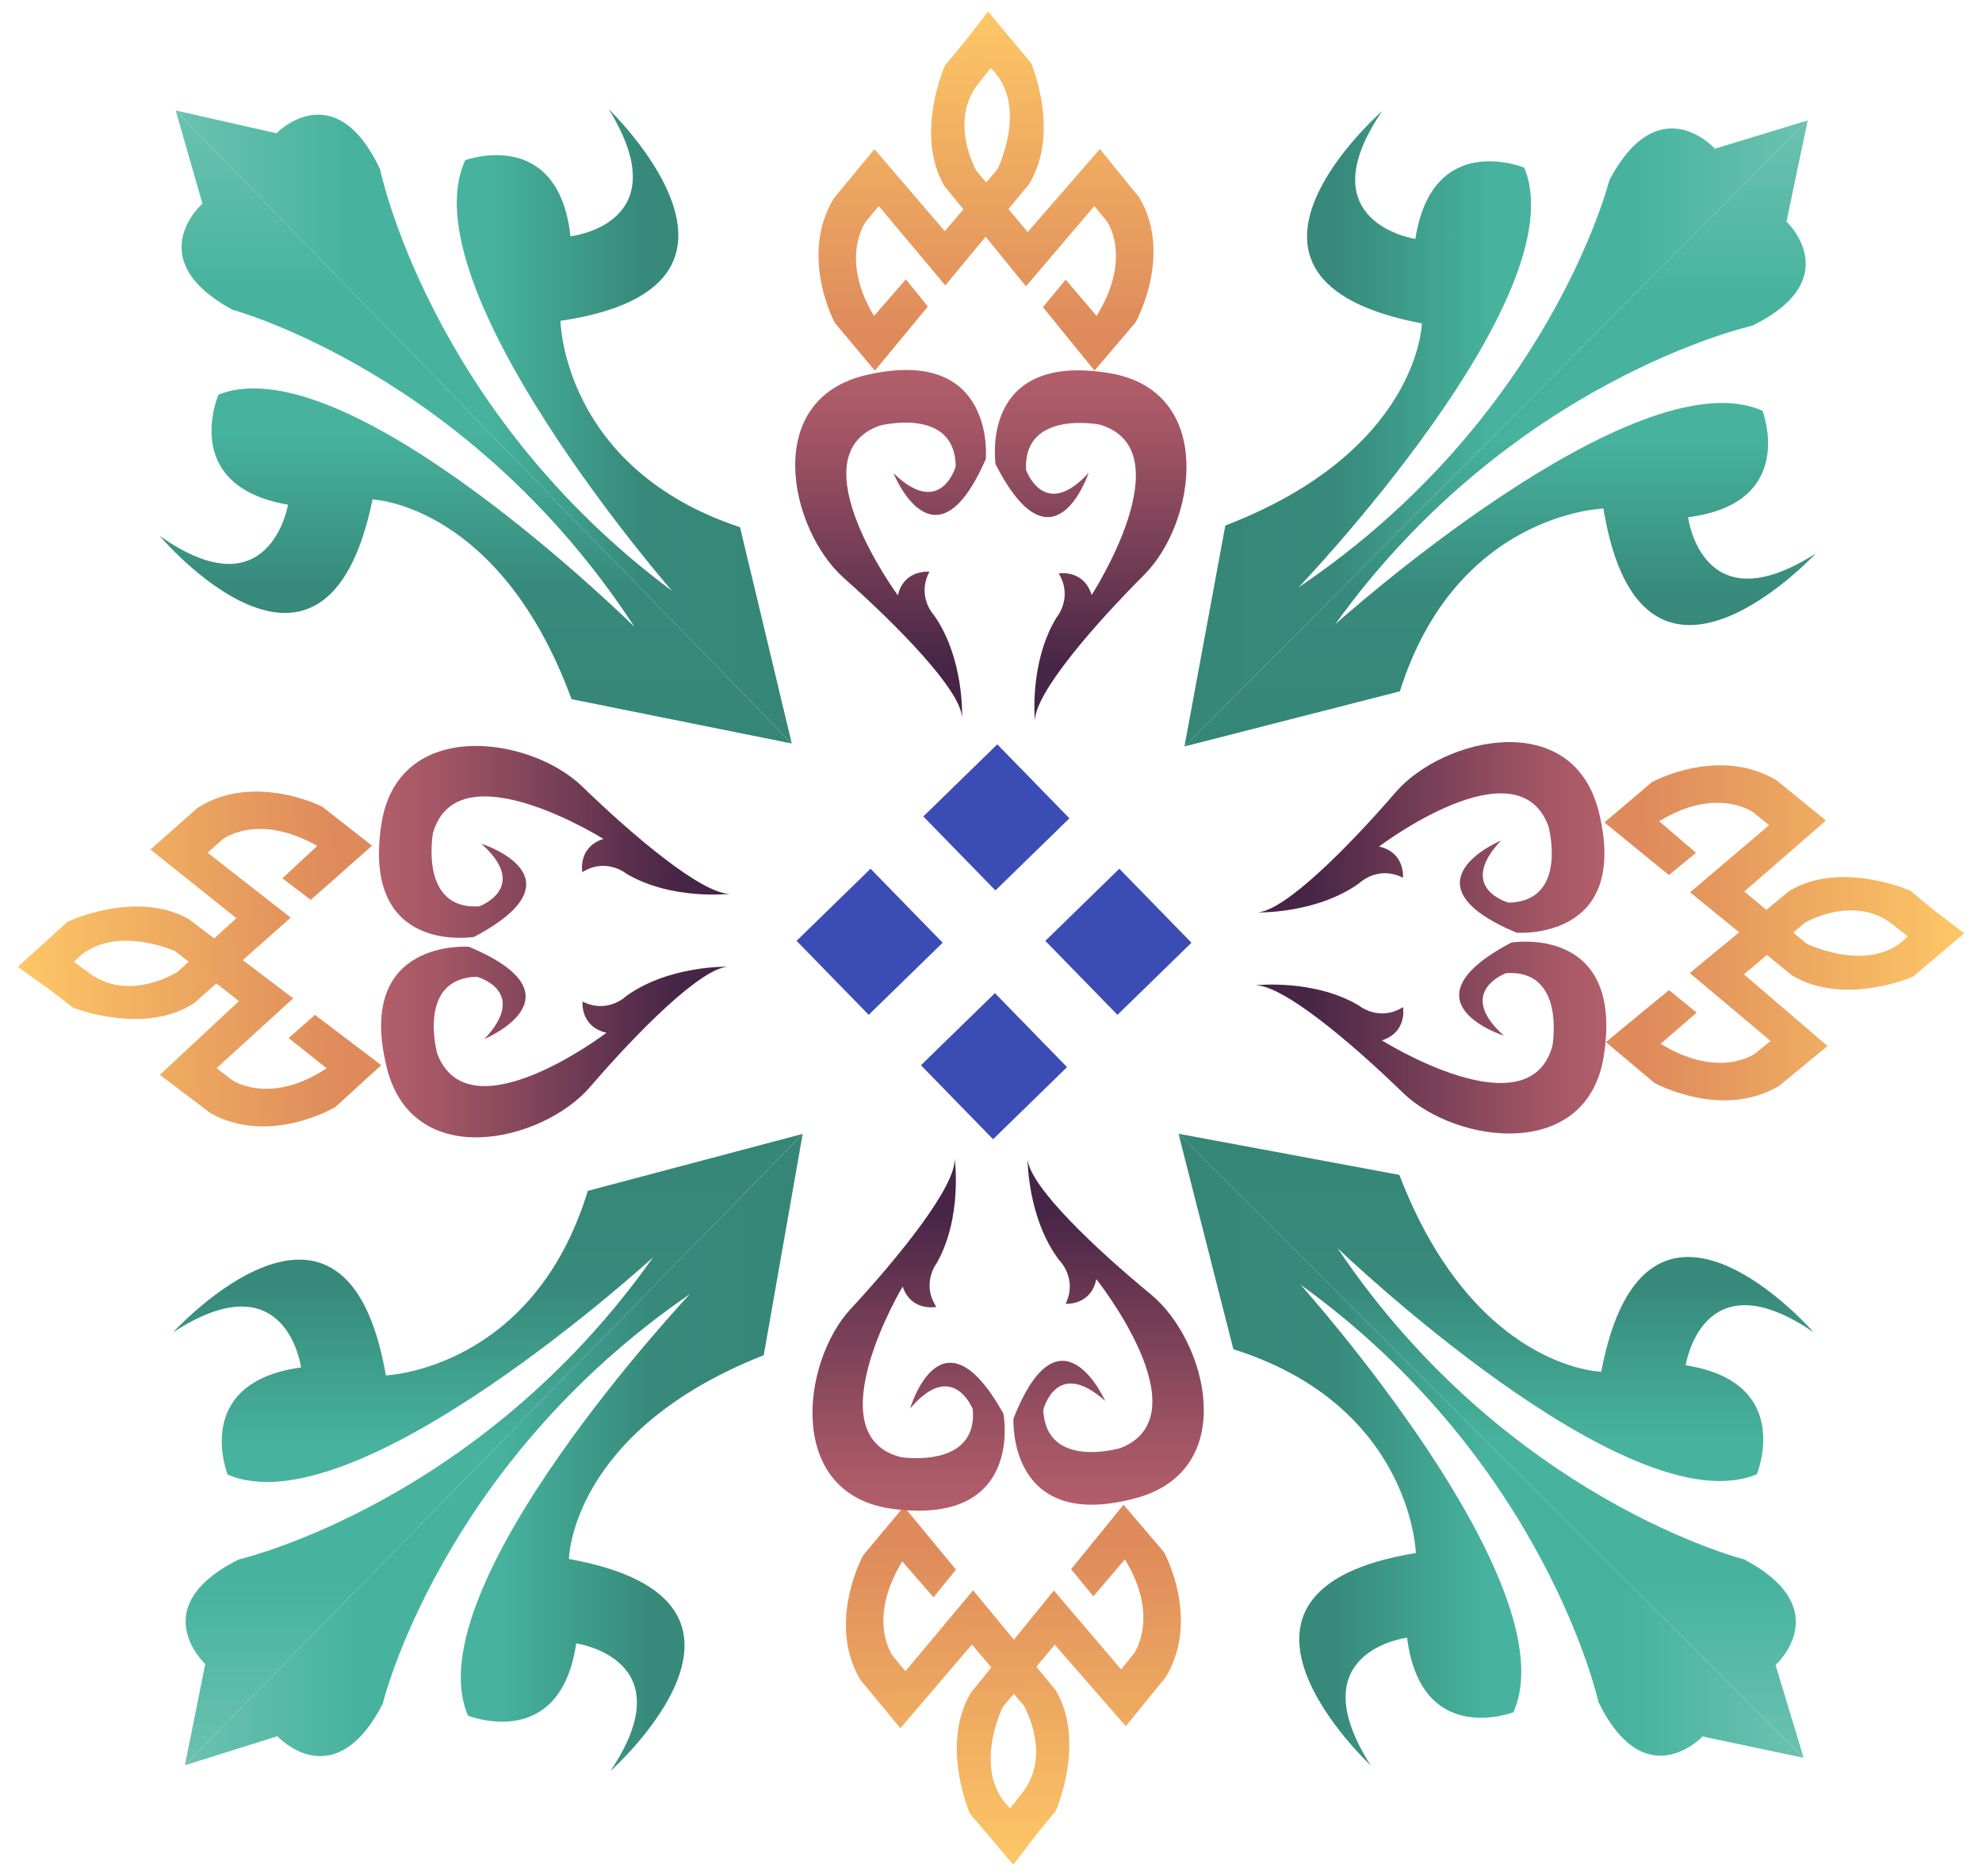 <?xml version="1.0" encoding="utf-8"?>
<!-- Generator: Adobe Illustrator 24.1.2, SVG Export Plug-In . SVG Version: 6.00 Build 0)  -->
<svg version="1.1" xmlns="http://www.w3.org/2000/svg" xmlns:xlink="http://www.w3.org/1999/xlink" x="0px" y="0px"
	 viewBox="0 0 1396.99 1322.32" style="enable-background:new 0 0 1396.99 1322.32;" xml:space="preserve">
<style type="text/css">
	.st0{fill:url(#SVGID_1_);}
	.st1{fill:url(#SVGID_2_);}
	.st2{fill:url(#SVGID_3_);}
	.st3{fill:url(#SVGID_4_);}
	.st4{fill:url(#SVGID_5_);}
	.st5{fill:url(#SVGID_6_);}
	.st6{fill:url(#SVGID_7_);}
	.st7{fill:url(#SVGID_8_);}
	.st8{fill:#3C4CB5;}
	.st9{fill:url(#SVGID_9_);}
	.st10{display:none;fill:url(#SVGID_10_);}
	.st11{display:none;fill:url(#SVGID_11_);}
	.st12{fill:url(#SVGID_12_);}
	.st13{display:none;fill:url(#SVGID_13_);}
	.st14{display:none;fill:url(#SVGID_14_);}
	.st15{fill:url(#SVGID_15_);}
	.st16{display:none;fill:url(#SVGID_16_);}
	.st17{display:none;fill:url(#SVGID_17_);}
	.st18{fill:url(#SVGID_18_);}
	.st19{display:none;fill:url(#SVGID_19_);}
	.st20{display:none;fill:url(#SVGID_20_);}
	.st21{fill:url(#SVGID_21_);}
	.st22{display:none;fill:url(#SVGID_22_);}
	.st23{display:none;fill:url(#SVGID_23_);}
	.st24{fill:url(#SVGID_24_);}
	.st25{display:none;fill:url(#SVGID_25_);}
	.st26{display:none;fill:url(#SVGID_26_);}
	.st27{fill:url(#SVGID_27_);}
	.st28{display:none;fill:url(#SVGID_28_);}
	.st29{display:none;fill:url(#SVGID_29_);}
	.st30{fill:url(#SVGID_30_);}
	.st31{display:none;fill:url(#SVGID_31_);}
	.st32{display:none;fill:url(#SVGID_32_);}
	.st33{fill:url(#SVGID_33_);}
	.st34{display:none;fill:url(#SVGID_34_);}
	.st35{fill:url(#SVGID_35_);}
	.st36{display:none;fill:url(#SVGID_36_);}
	.st37{fill:url(#SVGID_37_);}
	.st38{display:none;fill:url(#SVGID_38_);}
	.st39{fill:url(#SVGID_39_);}
	.st40{display:none;fill:url(#SVGID_40_);}
	.st41{fill:url(#SVGID_41_);}
	.st42{display:none;fill:url(#SVGID_42_);}
	.st43{fill:url(#SVGID_43_);}
	.st44{display:none;fill:url(#SVGID_44_);}
	.st45{fill:url(#SVGID_45_);}
	.st46{display:none;fill:url(#SVGID_46_);}
	.st47{fill:url(#SVGID_47_);}
	.st48{display:none;fill:url(#SVGID_48_);}
</style>
<g id="Layer_12">
</g>
<g id="Layer_6">
</g>
<g id="Layer_4">
</g>
<g id="Layer_9">
</g>
<g id="Layer_11">
	<g>
		<linearGradient id="SVGID_1_" gradientUnits="userSpaceOnUse" x1="335.249" y1="523.964" x2="335.249" y2="77.835">
			<stop  offset="0" style="stop-color:#358677"/>
			<stop  offset="0.247" style="stop-color:#378A7B"/>
			<stop  offset="0.495" style="stop-color:#47B39E"/>
			<stop  offset="0.72" style="stop-color:#47B39E"/>
			<stop  offset="1" style="stop-color:#6CC2B1"/>
			<stop  offset="1" style="stop-color:#91D1C5"/>
		</linearGradient>
		<path class="st0" d="M123.82,77.84l18.89,65.69c0,0-44.43,38.75,20.93,74.71c0,0,167.02,44.71,283.56,223.54
			c0,0-202.41-200.05-293.23-163.62c0,0-27.78,64.3,49.02,77.5c0,0-12.71,77.01-90.56,21.89c0,0,116.52,138.03,150.16-25.57
			c0,0,89.83,3.28,140.25,140.76l155.22,31.24"/>
		<linearGradient id="SVGID_2_" gradientUnits="userSpaceOnUse" x1="558.066" y1="300.428" x2="123.815" y2="300.428">
			<stop  offset="0" style="stop-color:#358677"/>
			<stop  offset="0.247" style="stop-color:#378A7B"/>
			<stop  offset="0.495" style="stop-color:#47B39E"/>
			<stop  offset="0.72" style="stop-color:#47B39E"/>
			<stop  offset="1" style="stop-color:#6CC2B1"/>
			<stop  offset="1" style="stop-color:#91D1C5"/>
		</linearGradient>
		<path class="st1" d="M123.82,77.84l71.02,16.08c0,0,41.03-42.37,73.02,25.26c0,0,34.87,170.15,205.86,297.3
			c0,0-187.16-214.52-145.79-303.58c0,0,65.46-24.21,74.18,53.61c0,0,77.21-8.35,26.91-89.61c0,0,130.46,124.8-33.97,149.22
			c0,0,1.39,103.95,126.56,145.45l36.46,152.4"/>
	</g>
	<g>
		<linearGradient id="SVGID_3_" gradientUnits="userSpaceOnUse" x1="834.87" y1="302.116" x2="1274.145" y2="302.116">
			<stop  offset="0" style="stop-color:#358677"/>
			<stop  offset="0.247" style="stop-color:#378A7B"/>
			<stop  offset="0.495" style="stop-color:#47B39E"/>
			<stop  offset="0.72" style="stop-color:#47B39E"/>
			<stop  offset="1" style="stop-color:#6CC2B1"/>
			<stop  offset="1" style="stop-color:#91D1C5"/>
		</linearGradient>
		<path class="st2" d="M1274.14,84.87l-65.38,19.92c0,0-39.44-43.82-74.37,22.1c0,0-42.09,167.7-219.08,287.03
			c0,0,196.86-205.51,159.01-295.76c0,0-64.72-26.77-76.72,50.23c0,0-77.19-11.5-23.31-90.2c0,0-136.19,118.67,27.92,149.74
			c0,0-1.87,89.87-138.55,142.44l-28.81,155.69"/>
		<linearGradient id="SVGID_4_" gradientUnits="userSpaceOnUse" x1="1057.37" y1="526.053" x2="1057.37" y2="84.868">
			<stop  offset="0" style="stop-color:#358677"/>
			<stop  offset="0.247" style="stop-color:#378A7B"/>
			<stop  offset="0.495" style="stop-color:#47B39E"/>
			<stop  offset="0.72" style="stop-color:#47B39E"/>
			<stop  offset="1" style="stop-color:#6CC2B1"/>
			<stop  offset="1" style="stop-color:#91D1C5"/>
		</linearGradient>
		<path class="st3" d="M1274.14,84.87l-14.96,71.27c0,0,43.01,40.36-24.11,73.4c0,0-169.58,37.53-294.04,210.5
			c0,0,211.57-190.5,301.26-150.53c0,0,25.23,65.07-52.44,75.01c0,0,9.56,77.07,90.02,25.5c0,0-122.74,132.4-149.73-31.63
			c0,0-103.92,3.02-143.45,128.82l-151.82,38.84"/>
	</g>
	<g>
		<linearGradient id="SVGID_5_" gradientUnits="userSpaceOnUse" x1="1054.508" y1="799.012" x2="1054.508" y2="1238.83">
			<stop  offset="0" style="stop-color:#358677"/>
			<stop  offset="0.247" style="stop-color:#378A7B"/>
			<stop  offset="0.495" style="stop-color:#47B39E"/>
			<stop  offset="0.72" style="stop-color:#47B39E"/>
			<stop  offset="1" style="stop-color:#6CC2B1"/>
			<stop  offset="1" style="stop-color:#91D1C5"/>
		</linearGradient>
		<path class="st4" d="M1271.3,1238.83l-19.83-65.41c0,0,43.87-39.39-22-74.39c0,0-167.65-42.29-286.75-219.43
			c0,0,205.27,197.11,295.56,159.37c0,0,26.85-64.69-50.14-76.78c0,0,11.6-77.18,90.23-23.19c0,0-118.5-136.33-149.77,27.74
			c0,0-89.87-1.99-142.27-138.73l-155.65-29"/>
		<linearGradient id="SVGID_6_" gradientUnits="userSpaceOnUse" x1="830.659" y1="1021.595" x2="1271.299" y2="1021.595">
			<stop  offset="0" style="stop-color:#358677"/>
			<stop  offset="0.247" style="stop-color:#378A7B"/>
			<stop  offset="0.495" style="stop-color:#47B39E"/>
			<stop  offset="0.72" style="stop-color:#47B39E"/>
			<stop  offset="1" style="stop-color:#6CC2B1"/>
			<stop  offset="1" style="stop-color:#91D1C5"/>
		</linearGradient>
		<path class="st5" d="M1271.3,1238.83l-71.25-15.05c0,0-40.41,42.96-73.37-24.21c0,0-37.32-169.63-210.13-294.3
			c0,0,190.23,211.8,150.16,301.44c0,0-65.1,25.15-74.95-52.54c0,0-77.09,9.47-25.62,89.99c0,0-132.24-122.9,31.82-149.69
			c0,0-2.89-103.92-128.64-143.61l-38.65-151.86"/>
	</g>
	<g>
		<linearGradient id="SVGID_7_" gradientUnits="userSpaceOnUse" x1="565.766" y1="1023.642" x2="130.322" y2="1023.642">
			<stop  offset="0" style="stop-color:#358677"/>
			<stop  offset="0.247" style="stop-color:#378A7B"/>
			<stop  offset="0.495" style="stop-color:#47B39E"/>
			<stop  offset="0.72" style="stop-color:#47B39E"/>
			<stop  offset="1" style="stop-color:#6CC2B1"/>
			<stop  offset="1" style="stop-color:#91D1C5"/>
		</linearGradient>
		<path class="st6" d="M130.32,1244.08l65.21-20.48c0,0,39.82,43.47,74.18-22.73c0,0,40.63-168.06,216.59-288.91
			c0,0-195.08,207.21-156.45,297.12c0,0,64.95,26.21,76.28-50.89c0,0,77.29,10.83,24.08,89.99c0,0,135.16-119.84-29.21-149.49
			c0,0,1.1-89.88,137.31-143.63l27.45-155.93"/>
		<linearGradient id="SVGID_8_" gradientUnits="userSpaceOnUse" x1="343.864" y1="799.113" x2="343.864" y2="1244.076">
			<stop  offset="0" style="stop-color:#358677"/>
			<stop  offset="0.247" style="stop-color:#378A7B"/>
			<stop  offset="0.495" style="stop-color:#47B39E"/>
			<stop  offset="0.72" style="stop-color:#47B39E"/>
			<stop  offset="1" style="stop-color:#6CC2B1"/>
			<stop  offset="1" style="stop-color:#91D1C5"/>
		</linearGradient>
		<path class="st7" d="M130.32,1244.08l14.35-71.4c0,0-43.36-39.99,23.48-73.61c0,0,169.25-38.99,292.21-213.03
			c0,0-209.91,192.32-299.95,153.13c0,0-25.79-64.85,51.8-75.46c0,0-10.23-76.99-90.24-24.73c0,0,121.59-133.45,150,30.33
			c0,0,103.89-3.91,142.33-130.05l151.47-40.15"/>
	</g>
	
		<rect x="665.93" y="539.61" transform="matrix(0.716 -0.698 0.698 0.716 -202.66 653.859)" class="st8" width="72.82" height="72.82"/>
	
		<rect x="576.6" y="627.28" transform="matrix(0.716 -0.698 0.698 0.716 -289.226 616.401)" class="st8" width="72.82" height="72.82"/>
	
		<rect x="751.95" y="627.28" transform="matrix(0.716 -0.698 0.698 0.716 -239.433 738.804)" class="st8" width="72.82" height="72.82"/>
	
		<rect x="664.28" y="714.95" transform="matrix(0.716 -0.698 0.698 0.716 -325.531 702.504)" class="st8" width="72.82" height="72.82"/>
	<g>
		<g>
			<linearGradient id="SVGID_9_" gradientUnits="userSpaceOnUse" x1="734.649" y1="261.188" x2="734.649" y2="9.224">
				<stop  offset="0.102" style="stop-color:#DE8A5B"/>
				<stop  offset="1" style="stop-color:#FDC766"/>
			</linearGradient>
			<path class="st9" d="M697.35,9.22L666.2,45.8c0,0-22.08,49.03-0.43,85.42l57.38,70.57l48.21-56.61l8.83,10.86
				c0,0,18.39,25.22-7.27,66.59l-21.83-25.55l-15.99,19.4l36.35,44.71l28.98-34.03c0,0,26.56-47.43,2.6-87.96l-27.78-34.17
				l-50.89,58.52l-36.11-43.12c0,0-19.82-34.15,1.07-61.19l24.13-30.22L697.35,9.22z"/>
			<linearGradient id="SVGID_10_" gradientUnits="userSpaceOnUse" x1="680.349" y1="154.159" x2="680.349" y2="76.642">
				<stop  offset="0.102" style="stop-color:#DE8A5B"/>
				<stop  offset="1" style="stop-color:#FDC766"/>
			</linearGradient>
			<path class="st10" d="M666.93,76.64c0,0-11.88,30.81,28.48,77.52"/>
			<linearGradient id="SVGID_11_" gradientUnits="userSpaceOnUse" x1="792.983" y1="215.296" x2="792.983" y2="159.327">
				<stop  offset="0.102" style="stop-color:#DE8A5B"/>
				<stop  offset="1" style="stop-color:#FDC766"/>
			</linearGradient>
			<path class="st11" d="M792.8,159.33c0,0,7.07,35.24-2.21,55.97"/>
		</g>
		<g>
			<linearGradient id="SVGID_12_" gradientUnits="userSpaceOnUse" x1="656.262" y1="261.214" x2="656.262" y2="8.224">
				<stop  offset="0.102" style="stop-color:#DE8A5B"/>
				<stop  offset="1" style="stop-color:#FDC766"/>
			</linearGradient>
			<path class="st12" d="M696.55,46.37c30,25.75,6.46,72.96,6.46,72.96l-37.08,43.6l-49.58-57.85l-28.55,34.55
				c-24.87,40.86,0.63,87.94,0.63,87.94l28.22,33.65l37.36-45.2l-15.55-19.19l-22.41,25.84c-24.73-41.04-5.77-66.51-5.77-66.51
				l9.08-10.98l46.94,55.98l58.97-71.35c22.46-36.68,1.48-85.42,1.48-85.42L696.4,8.22l-17.99,23.24l-3.83,4.5"/>
			<linearGradient id="SVGID_13_" gradientUnits="userSpaceOnUse" x1="705.232" y1="157.667" x2="705.232" y2="79.76">
				<stop  offset="0.102" style="stop-color:#DE8A5B"/>
				<stop  offset="1" style="stop-color:#FDC766"/>
			</linearGradient>
			<path class="st13" d="M719.66,79.76c0,0,11.19,30.66-30.22,77.91"/>
			<linearGradient id="SVGID_14_" gradientUnits="userSpaceOnUse" x1="590.768" y1="220.087" x2="590.768" y2="164.138">
				<stop  offset="0.102" style="stop-color:#DE8A5B"/>
				<stop  offset="1" style="stop-color:#FDC766"/>
			</linearGradient>
			<path class="st14" d="M591.91,164.14c0,0-7.86,35.34,0.95,55.95"/>
		</g>
	</g>
	<g>
		<g>
			
				<linearGradient id="SVGID_15_" gradientUnits="userSpaceOnUse" x1="1357.78" y1="847.36" x2="1357.78" y2="595.402" gradientTransform="matrix(6.600000e-03 1 -1 6.600000e-03 1970.078 -665.74)">
				<stop  offset="0.102" style="stop-color:#DE8A5B"/>
				<stop  offset="1" style="stop-color:#FDC766"/>
			</linearGradient>
			<path class="st15" d="M1383.39,658.66l-36.78-30.9c0,0-49.17-21.75-85.42,0.13L1191,685.74l56.93,47.83l-10.8,8.9
				c0,0-25.1,18.55-66.64-6.83l25.4-22l-19.51-15.86l-44.47,36.65l34.22,28.75c0,0,47.6,26.25,87.98,2.02l33.99-28.01l-58.86-50.5
				l42.88-36.4c0,0,34.02-20.05,61.19,0.67l30.38,23.93L1383.39,658.66z"/>
			
				<linearGradient id="SVGID_16_" gradientUnits="userSpaceOnUse" x1="1303.482" y1="740.336" x2="1303.482" y2="662.821" gradientTransform="matrix(6.600000e-03 1 -1 6.600000e-03 1970.078 -665.74)">
				<stop  offset="0.102" style="stop-color:#DE8A5B"/>
				<stop  offset="1" style="stop-color:#FDC766"/>
			</linearGradient>
			<path class="st16" d="M1315.77,628.69c0,0-30.89-11.68-77.33,28.99"/>
			
				<linearGradient id="SVGID_17_" gradientUnits="userSpaceOnUse" x1="1416.115" y1="801.467" x2="1416.115" y2="745.5" gradientTransform="matrix(6.600000e-03 1 -1 6.600000e-03 1970.078 -665.74)">
				<stop  offset="0.102" style="stop-color:#DE8A5B"/>
				<stop  offset="1" style="stop-color:#FDC766"/>
			</linearGradient>
			<path class="st17" d="M1233.92,755.11c0,0-35.19,7.3-55.98-1.84"/>
		</g>
		<g>
			
				<linearGradient id="SVGID_18_" gradientUnits="userSpaceOnUse" x1="1279.396" y1="847.39" x2="1279.396" y2="594.403" gradientTransform="matrix(6.600000e-03 1 -1 6.600000e-03 1970.078 -665.74)">
				<stop  offset="0.102" style="stop-color:#DE8A5B"/>
				<stop  offset="1" style="stop-color:#FDC766"/>
			</linearGradient>
			<path class="st18" d="M1346.24,658.11c-25.55,30.17-72.91,6.95-72.91,6.95l-43.85-36.79L1287,578.3l-34.73-28.32
				c-41.02-24.6-87.94,1.21-87.94,1.21l-33.46,28.44l45.45,37.06L1195.4,601l-25.99-22.24c40.87-25,66.47-6.21,66.47-6.21l11.04,9
				l-55.67,47.31l71.74,58.5c36.83,22.22,85.43,0.92,85.43,0.92l35.96-30.57l-23.36-17.84l-4.53-3.8"/>
			
				<linearGradient id="SVGID_19_" gradientUnits="userSpaceOnUse" x1="1328.364" y1="743.844" x2="1328.364" y2="665.937" gradientTransform="matrix(6.600000e-03 1 -1 6.600000e-03 1970.078 -665.74)">
				<stop  offset="0.102" style="stop-color:#DE8A5B"/>
				<stop  offset="1" style="stop-color:#FDC766"/>
			</linearGradient>
			<path class="st19" d="M1313,681.44c0,0-30.58,11.39-78.11-29.71"/>
			
				<linearGradient id="SVGID_20_" gradientUnits="userSpaceOnUse" x1="1213.905" y1="806.265" x2="1213.905" y2="750.317" gradientTransform="matrix(6.600000e-03 1 -1 6.600000e-03 1970.078 -665.74)">
				<stop  offset="0.102" style="stop-color:#DE8A5B"/>
				<stop  offset="1" style="stop-color:#FDC766"/>
			</linearGradient>
			<path class="st20" d="M1227.78,554.25c0,0-35.39-7.63-55.94,1.32"/>
		</g>
	</g>
	<g>
		<g>
			
				<linearGradient id="SVGID_21_" gradientUnits="userSpaceOnUse" x1="789.153" y1="1410.153" x2="789.153" y2="1158.194" gradientTransform="matrix(-1 8.600000e-03 -8.600000e-03 -1 1475.161 2464.836)">
				<stop  offset="0.102" style="stop-color:#DE8A5B"/>
				<stop  offset="1" style="stop-color:#FDC766"/>
			</linearGradient>
			<path class="st21" d="M713.34,1313.11l30.83-36.84c0,0,21.66-49.21-0.3-85.41l-57.98-70.08l-47.72,57.02l-8.92-10.78
				c0,0-18.6-25.06,6.7-66.65l22.05,25.36l15.82-19.54l-36.73-44.4l-28.68,34.28c0,0-26.15,47.65-1.85,87.98l28.07,33.93
				l50.39-58.96l36.48,42.8c0,0,20.12,33.98-0.55,61.2l-23.88,30.43L713.34,1313.11z"/>
			
				<linearGradient id="SVGID_22_" gradientUnits="userSpaceOnUse" x1="734.856" y1="1303.124" x2="734.856" y2="1225.607" gradientTransform="matrix(-1 8.600000e-03 -8.600000e-03 -1 1475.161 2464.836)">
				<stop  offset="0.102" style="stop-color:#DE8A5B"/>
				<stop  offset="1" style="stop-color:#FDC766"/>
			</linearGradient>
			<path class="st22" d="M743.18,1245.43c0,0,11.62-30.91-29.14-77.27"/>
			
				<linearGradient id="SVGID_23_" gradientUnits="userSpaceOnUse" x1="847.481" y1="1364.263" x2="847.481" y2="1308.296" gradientTransform="matrix(-1 8.600000e-03 -8.600000e-03 -1 1475.161 2464.836)">
				<stop  offset="0.102" style="stop-color:#DE8A5B"/>
				<stop  offset="1" style="stop-color:#FDC766"/>
			</linearGradient>
			<path class="st23" d="M616.61,1163.83c0,0-7.37-35.18,1.73-55.99"/>
		</g>
		<g>
			
				<linearGradient id="SVGID_24_" gradientUnits="userSpaceOnUse" x1="710.768" y1="1410.171" x2="710.768" y2="1157.194" gradientTransform="matrix(-1 8.600000e-03 -8.600000e-03 -1 1475.161 2464.836)">
				<stop  offset="0.102" style="stop-color:#DE8A5B"/>
				<stop  offset="1" style="stop-color:#FDC766"/>
			</linearGradient>
			<path class="st24" d="M713.82,1275.95c-30.22-25.49-7.09-72.9-7.09-72.9l36.71-43.92l50.08,57.43l28.26-34.79
				c24.52-41.07-1.38-87.93-1.38-87.93l-28.5-33.41l-36.97,45.52l15.72,19.06l22.19-26.03c25.08,40.82,6.34,66.45,6.34,66.45
				l-8.98,11.06l-47.42-55.58l-58.36,71.86c-22.15,36.87-0.75,85.43-0.75,85.43l30.63,35.9l17.79-23.4l3.79-4.53"/>
			
				<linearGradient id="SVGID_25_" gradientUnits="userSpaceOnUse" x1="759.737" y1="1306.631" x2="759.737" y2="1228.728" gradientTransform="matrix(-1 8.600000e-03 -8.600000e-03 -1 1475.161 2464.836)">
				<stop  offset="0.102" style="stop-color:#DE8A5B"/>
				<stop  offset="1" style="stop-color:#FDC766"/>
			</linearGradient>
			<path class="st25" d="M690.43,1242.77c0,0-11.45-30.56,29.56-78.16"/>
			
				<linearGradient id="SVGID_26_" gradientUnits="userSpaceOnUse" x1="645.273" y1="1369.045" x2="645.273" y2="1313.098" gradientTransform="matrix(-1 8.600000e-03 -8.600000e-03 -1 1475.161 2464.836)">
				<stop  offset="0.102" style="stop-color:#DE8A5B"/>
				<stop  offset="1" style="stop-color:#FDC766"/>
			</linearGradient>
			<path class="st26" d="M817.45,1157.3c0,0,7.56-35.41-1.43-55.94"/>
		</g>
	</g>
	<g>
		<g>
			
				<linearGradient id="SVGID_27_" gradientUnits="userSpaceOnUse" x1="215.09" y1="916.58" x2="215.09" y2="664.607" gradientTransform="matrix(-0.042 -0.999 0.999 -0.042 -643.05 885.794)">
				<stop  offset="0.102" style="stop-color:#DE8A5B"/>
				<stop  offset="1" style="stop-color:#FDC766"/>
			</linearGradient>
			<path class="st27" d="M13.56,680.52l37.84,29.59c0,0,49.9,20.02,85.36-3.12l68.13-60.27l-58.57-45.81l10.48-9.27
				c0,0,24.43-19.42,66.84,4.49l-24.62,22.88l20.05,15.17L262.23,596l-35.21-27.54c0,0-48.49-24.56-87.99,1.06l-32.99,29.18
				l60.59,48.41L125.06,685c0,0-33.3,21.23-61.18,1.48l-31.2-22.86L13.56,680.52z"/>
			
				<linearGradient id="SVGID_28_" gradientUnits="userSpaceOnUse" x1="160.789" y1="809.548" x2="160.789" y2="732.027" gradientTransform="matrix(-0.042 -0.999 0.999 -0.042 -643.05 885.794)">
				<stop  offset="0.102" style="stop-color:#DE8A5B"/>
				<stop  offset="1" style="stop-color:#FDC766"/>
			</linearGradient>
			<path class="st28" d="M82.19,708.11c0,0,31.28,10.59,76.27-31.68"/>
			
				<linearGradient id="SVGID_29_" gradientUnits="userSpaceOnUse" x1="273.428" y1="870.686" x2="273.428" y2="814.715" gradientTransform="matrix(-0.042 -0.999 0.999 -0.042 -643.05 885.794)">
				<stop  offset="0.102" style="stop-color:#DE8A5B"/>
				<stop  offset="1" style="stop-color:#FDC766"/>
			</linearGradient>
			<path class="st29" d="M159.56,578.9c0,0,34.92-8.53,56.01-0.12"/>
		</g>
		<g>
			
				<linearGradient id="SVGID_30_" gradientUnits="userSpaceOnUse" x1="136.701" y1="916.606" x2="136.701" y2="663.607" gradientTransform="matrix(-0.042 -0.999 0.999 -0.042 -643.05 885.794)">
				<stop  offset="0.102" style="stop-color:#DE8A5B"/>
				<stop  offset="1" style="stop-color:#FDC766"/>
			</linearGradient>
			<path class="st30" d="M50.71,679.77c24.48-31.05,72.62-9.5,72.62-9.5l45.11,35.24l-55.74,51.95l35.71,27.09
				c41.86,23.15,87.84-4.28,87.84-4.28l32.45-29.59l-46.71-35.45l-18.53,16.34l26.75,21.32c-39.97,26.41-66.21,8.53-66.21,8.53
				l-11.35-8.61l53.98-49.23l-73.75-55.95c-37.58-20.92-85.41,2.07-85.41,2.07L12.6,681.51l23.97,17.01l4.66,3.64"/>
			
				<linearGradient id="SVGID_31_" gradientUnits="userSpaceOnUse" x1="185.672" y1="813.055" x2="185.672" y2="735.145" gradientTransform="matrix(-0.042 -0.999 0.999 -0.042 -643.05 885.794)">
				<stop  offset="0.102" style="stop-color:#DE8A5B"/>
				<stop  offset="1" style="stop-color:#FDC766"/>
			</linearGradient>
			<path class="st31" d="M83.11,655.3c0,0,30.16-12.45,79.1,26.96"/>
			
				<linearGradient id="SVGID_32_" gradientUnits="userSpaceOnUse" x1="71.206" y1="875.478" x2="71.206" y2="819.527" gradientTransform="matrix(-0.042 -0.999 0.999 -0.042 -643.05 885.794)">
				<stop  offset="0.102" style="stop-color:#DE8A5B"/>
				<stop  offset="1" style="stop-color:#FDC766"/>
			</linearGradient>
			<path class="st32" d="M172.73,779.42c0,0,35.64,6.38,55.86-3.28"/>
		</g>
	</g>
	<g>
		<g>
			<linearGradient id="SVGID_33_" gradientUnits="userSpaceOnUse" x1="768.741" y1="508.026" x2="768.741" y2="261.005">
				<stop  offset="0.145" style="stop-color:#462546"/>
				<stop  offset="0.494" style="stop-color:#783F57"/>
				<stop  offset="0.829" style="stop-color:#A35665"/>
				<stop  offset="1" style="stop-color:#B35E6A"/>
			</linearGradient>
			<path class="st33" d="M729.44,508.03c0,0-4.16-41.17,15.24-72.85c0,0,11.88-13.98,1.54-31.05c0,0,17.66-3.06,23.21,15.2
				c0,0,66.19-102.22,5.7-120.09c0,0-54.03-10.65-51.93,31.89c0,0,12.72,36.4,44.11,2.11c0,0-24.63,74.06-65.59-6.06
				c0,0-12.17-79.57,80.23-64.21c75.5,12.56,60.92,105.63,24.68,141.94C770.4,441.22,729.48,488.49,729.44,508.03z"/>
			<linearGradient id="SVGID_34_" gradientUnits="userSpaceOnUse" x1="795.611" y1="371.006" x2="795.611" y2="271.431">
				<stop  offset="0.145" style="stop-color:#462546"/>
				<stop  offset="0.494" style="stop-color:#783F57"/>
				<stop  offset="0.829" style="stop-color:#A35665"/>
				<stop  offset="1" style="stop-color:#B35E6A"/>
			</linearGradient>
			<path class="st34" d="M815.97,371.01c0,0,34.57-85.19-47.91-99.57"/>
		</g>
		<g>
			<linearGradient id="SVGID_35_" gradientUnits="userSpaceOnUse" x1="627.712" y1="505.633" x2="627.712" y2="260.727">
				<stop  offset="0.145" style="stop-color:#462546"/>
				<stop  offset="0.494" style="stop-color:#783F57"/>
				<stop  offset="0.829" style="stop-color:#A35665"/>
				<stop  offset="1" style="stop-color:#B35E6A"/>
			</linearGradient>
			<path class="st35" d="M678.12,505.63c0,0,1.66-41.34-19.62-71.79c0,0-12.71-13.24-3.42-30.9c0,0-17.81-1.99-22.24,16.59
				c0,0-72.26-98.02-12.97-119.53c0,0,53.29-13.91,53.77,28.69c0,0-10.49,37.1-43.9,4.78c0,0,29.08,72.43,65.11-10.02
				c0,0,7.32-80.17-83.97-59.22c-74.61,17.11-54.41,109.12-16.04,143.17C633.19,441.43,676.9,486.13,678.12,505.63z"/>
			<linearGradient id="SVGID_36_" gradientUnits="userSpaceOnUse" x1="605.194" y1="376.177" x2="605.194" y2="272.557">
				<stop  offset="0.145" style="stop-color:#462546"/>
				<stop  offset="0.494" style="stop-color:#783F57"/>
				<stop  offset="0.829" style="stop-color:#A35665"/>
				<stop  offset="1" style="stop-color:#B35E6A"/>
			</linearGradient>
			<path class="st36" d="M591.56,376.18c0,0-42.39-81.59,38.39-103.62"/>
		</g>
	</g>
	<g>
		<g>
			<linearGradient id="SVGID_37_" gradientUnits="userSpaceOnUse" x1="640.428" y1="816.592" x2="640.428" y2="1064.643">
				<stop  offset="0.145" style="stop-color:#462546"/>
				<stop  offset="0.494" style="stop-color:#783F57"/>
				<stop  offset="0.829" style="stop-color:#A35665"/>
				<stop  offset="1" style="stop-color:#B35E6A"/>
			</linearGradient>
			<path class="st37" d="M672.91,816.59c0,0,5.67,40.98-12.54,73.36c0,0-11.36,14.41-0.4,31.09c0,0-17.53,3.71-23.75-14.34
				c0,0-62.37,104.59-1.27,120.22c0,0,54.39,8.66,50.71-33.78c0,0-14.05-35.9-44.16-0.48c0,0,21.88-74.92,65.77,3.64
				c0,0,15.09,79.07-77.8,67.12c-75.92-9.77-64.78-103.31-29.9-140.93C634.44,884.86,673.59,836.12,672.91,816.59z"/>
			<linearGradient id="SVGID_38_" gradientUnits="userSpaceOnUse" x1="614.352" y1="956.711" x2="614.352" y2="1054.449">
				<stop  offset="0.145" style="stop-color:#462546"/>
				<stop  offset="0.494" style="stop-color:#783F57"/>
				<stop  offset="0.829" style="stop-color:#A35665"/>
				<stop  offset="1" style="stop-color:#B35E6A"/>
			</linearGradient>
			<path class="st38" d="M591.49,956.71c0,0-31.41,86.41,51.55,97.74"/>
		</g>
		<g>
			<linearGradient id="SVGID_39_" gradientUnits="userSpaceOnUse" x1="781.38" y1="817.092" x2="781.38" y2="1060.436">
				<stop  offset="0.145" style="stop-color:#462546"/>
				<stop  offset="0.494" style="stop-color:#783F57"/>
				<stop  offset="0.829" style="stop-color:#A35665"/>
				<stop  offset="1" style="stop-color:#B35E6A"/>
			</linearGradient>
			<path class="st39" d="M724.29,817.09c0,0-0.13,41.37,22.26,71.02c0,0,13.19,12.76,4.56,30.75c0,0,17.87,1.33,21.62-17.39
				c0,0,75.83,95.29,17.37,118.96c0,0-52.74,15.86-54.79-26.68c0,0,9.12-37.46,43.7-6.39c0,0-31.73-71.31-64.69,12.42
				c0,0-4.36,80.38,86.1,56.09c73.92-19.86,50.35-111.06,10.75-143.67C771.55,879.59,726.23,836.53,724.29,817.09z"/>
			<linearGradient id="SVGID_40_" gradientUnits="userSpaceOnUse" x1="804.707" y1="943.264" x2="804.707" y2="1048.23">
				<stop  offset="0.145" style="stop-color:#462546"/>
				<stop  offset="0.494" style="stop-color:#783F57"/>
				<stop  offset="0.829" style="stop-color:#A35665"/>
				<stop  offset="1" style="stop-color:#B35E6A"/>
			</linearGradient>
			<path class="st40" d="M815.56,943.26c0,0,45.37,79.97-34.54,104.97"/>
		</g>
	</g>
	<g>
		<g>
			<linearGradient id="SVGID_41_" gradientUnits="userSpaceOnUse" x1="884.792" y1="731.23" x2="1132.209" y2="731.23">
				<stop  offset="0.145" style="stop-color:#462546"/>
				<stop  offset="0.494" style="stop-color:#783F57"/>
				<stop  offset="0.829" style="stop-color:#A35665"/>
				<stop  offset="1" style="stop-color:#B35E6A"/>
			</linearGradient>
			<path class="st41" d="M884.79,694.39c0,0,41.11-4.71,73.05,14.27c0,0,14.14,11.7,31.07,1.13c0,0,3.29,17.61-14.9,23.41
				c0,0,103.1,64.82,120.15,4.1c0,0,9.93-54.17-32.58-51.5c0,0-36.22,13.2-1.52,44.13c0,0-74.38-23.64,5.19-65.66
				c0,0,79.41-13.23,65.27,79.36c-11.56,75.67-104.81,62.32-141.6,26.57C952.14,734.45,904.33,694.17,884.79,694.39z"/>
			<linearGradient id="SVGID_42_" gradientUnits="userSpaceOnUse" x1="1022.955" y1="757.81" x2="1121.88" y2="757.81">
				<stop  offset="0.145" style="stop-color:#462546"/>
				<stop  offset="0.494" style="stop-color:#783F57"/>
				<stop  offset="0.829" style="stop-color:#A35665"/>
				<stop  offset="1" style="stop-color:#B35E6A"/>
			</linearGradient>
			<path class="st42" d="M1022.95,779.08c0,0,85.64,33.44,98.93-49.23"/>
		</g>
		<g>
			<linearGradient id="SVGID_43_" gradientUnits="userSpaceOnUse" x1="886.501" y1="590.209" x2="1130.87" y2="590.209">
				<stop  offset="0.145" style="stop-color:#462546"/>
				<stop  offset="0.494" style="stop-color:#783F57"/>
				<stop  offset="0.829" style="stop-color:#A35665"/>
				<stop  offset="1" style="stop-color:#B35E6A"/>
			</linearGradient>
			<path class="st43" d="M886.5,643.03c0,0,41.36,1.11,71.53-20.58c0,0,13.07-12.89,30.85-3.84c0,0,1.75-17.83-16.88-22.02
				c0,0,97.05-73.56,119.34-14.56c0,0,14.62,53.1-27.97,54.14c0,0-37.24-10-5.36-43.84c0,0-72.04,30.04,10.89,64.97
				c0,0,80.26,6.25,58.1-84.75c-18.11-74.37-109.84-52.95-143.37-14.13C950.1,597.26,905.98,641.56,886.5,643.03z"/>
			<linearGradient id="SVGID_44_" gradientUnits="userSpaceOnUse" x1="1014.794" y1="567.399" x2="1118.917" y2="567.399">
				<stop  offset="0.145" style="stop-color:#462546"/>
				<stop  offset="0.494" style="stop-color:#783F57"/>
				<stop  offset="0.829" style="stop-color:#A35665"/>
				<stop  offset="1" style="stop-color:#B35E6A"/>
			</linearGradient>
			<path class="st44" d="M1014.79,554.76c0,0,81.02-43.48,104.12,37"/>
		</g>
	</g>
	<g>
		<g>
			<linearGradient id="SVGID_45_" gradientUnits="userSpaceOnUse" x1="514.569" y1="593.318" x2="267.119" y2="593.318">
				<stop  offset="0.145" style="stop-color:#462546"/>
				<stop  offset="0.494" style="stop-color:#783F57"/>
				<stop  offset="0.829" style="stop-color:#A35665"/>
				<stop  offset="1" style="stop-color:#B35E6A"/>
			</linearGradient>
			<path class="st45" d="M514.57,629.92c0,0-41.1,4.76-73.07-14.17c0,0-14.15-11.68-31.07-1.09c0,0-3.32-17.61,14.87-23.43
				c0,0-103.18-64.69-120.16-3.94c0,0-9.86,54.18,32.64,51.46c0,0,36.21-13.25,1.47-44.14c0,0,74.41,23.55-5.1,65.67
				c0,0-79.39,13.33-65.37-79.28c11.46-75.68,104.72-62.46,141.56-26.75C447.18,589.94,495.03,630.17,514.57,629.92z"/>
			<linearGradient id="SVGID_46_" gradientUnits="userSpaceOnUse" x1="376.3" y1="566.765" x2="277.436" y2="566.765">
				<stop  offset="0.145" style="stop-color:#462546"/>
				<stop  offset="0.494" style="stop-color:#783F57"/>
				<stop  offset="0.829" style="stop-color:#A35665"/>
				<stop  offset="1" style="stop-color:#B35E6A"/>
			</linearGradient>
			<path class="st46" d="M376.3,545.4c0,0-85.69-33.33-98.86,49.36"/>
		</g>
		<g>
			<linearGradient id="SVGID_47_" gradientUnits="userSpaceOnUse" x1="512.927" y1="734.336" x2="268.614" y2="734.336">
				<stop  offset="0.145" style="stop-color:#462546"/>
				<stop  offset="0.494" style="stop-color:#783F57"/>
				<stop  offset="0.829" style="stop-color:#A35665"/>
				<stop  offset="1" style="stop-color:#B35E6A"/>
			</linearGradient>
			<path class="st47" d="M512.93,681.28c0,0-41.36-1.05-71.5,20.67c0,0-13.05,12.9-30.85,3.88c0,0-1.73,17.83,16.91,22
				c0,0-96.96,73.68-119.32,14.71c0,0-14.68-53.08,27.9-54.18c0,0,37.25,9.95,5.42,43.83c0,0,72-30.13-10.97-64.95
				c0,0-80.27-6.15-57.99,84.83c18.2,74.35,109.91,52.81,143.39,13.94C449.39,727.14,493.45,682.78,512.93,681.28z"/>
			<linearGradient id="SVGID_48_" gradientUnits="userSpaceOnUse" x1="384.749" y1="757.174" x2="280.579" y2="757.174">
				<stop  offset="0.145" style="stop-color:#462546"/>
				<stop  offset="0.494" style="stop-color:#783F57"/>
				<stop  offset="0.829" style="stop-color:#A35665"/>
				<stop  offset="1" style="stop-color:#B35E6A"/>
			</linearGradient>
			<path class="st48" d="M384.75,769.72c0,0-80.96,43.58-104.17-36.87"/>
		</g>
	</g>
	<g>
	</g>
	<g>
	</g>
	<g>
	</g>
	<g>
	</g>
	<g>
	</g>
	<g>
	</g>
</g>
</svg>
